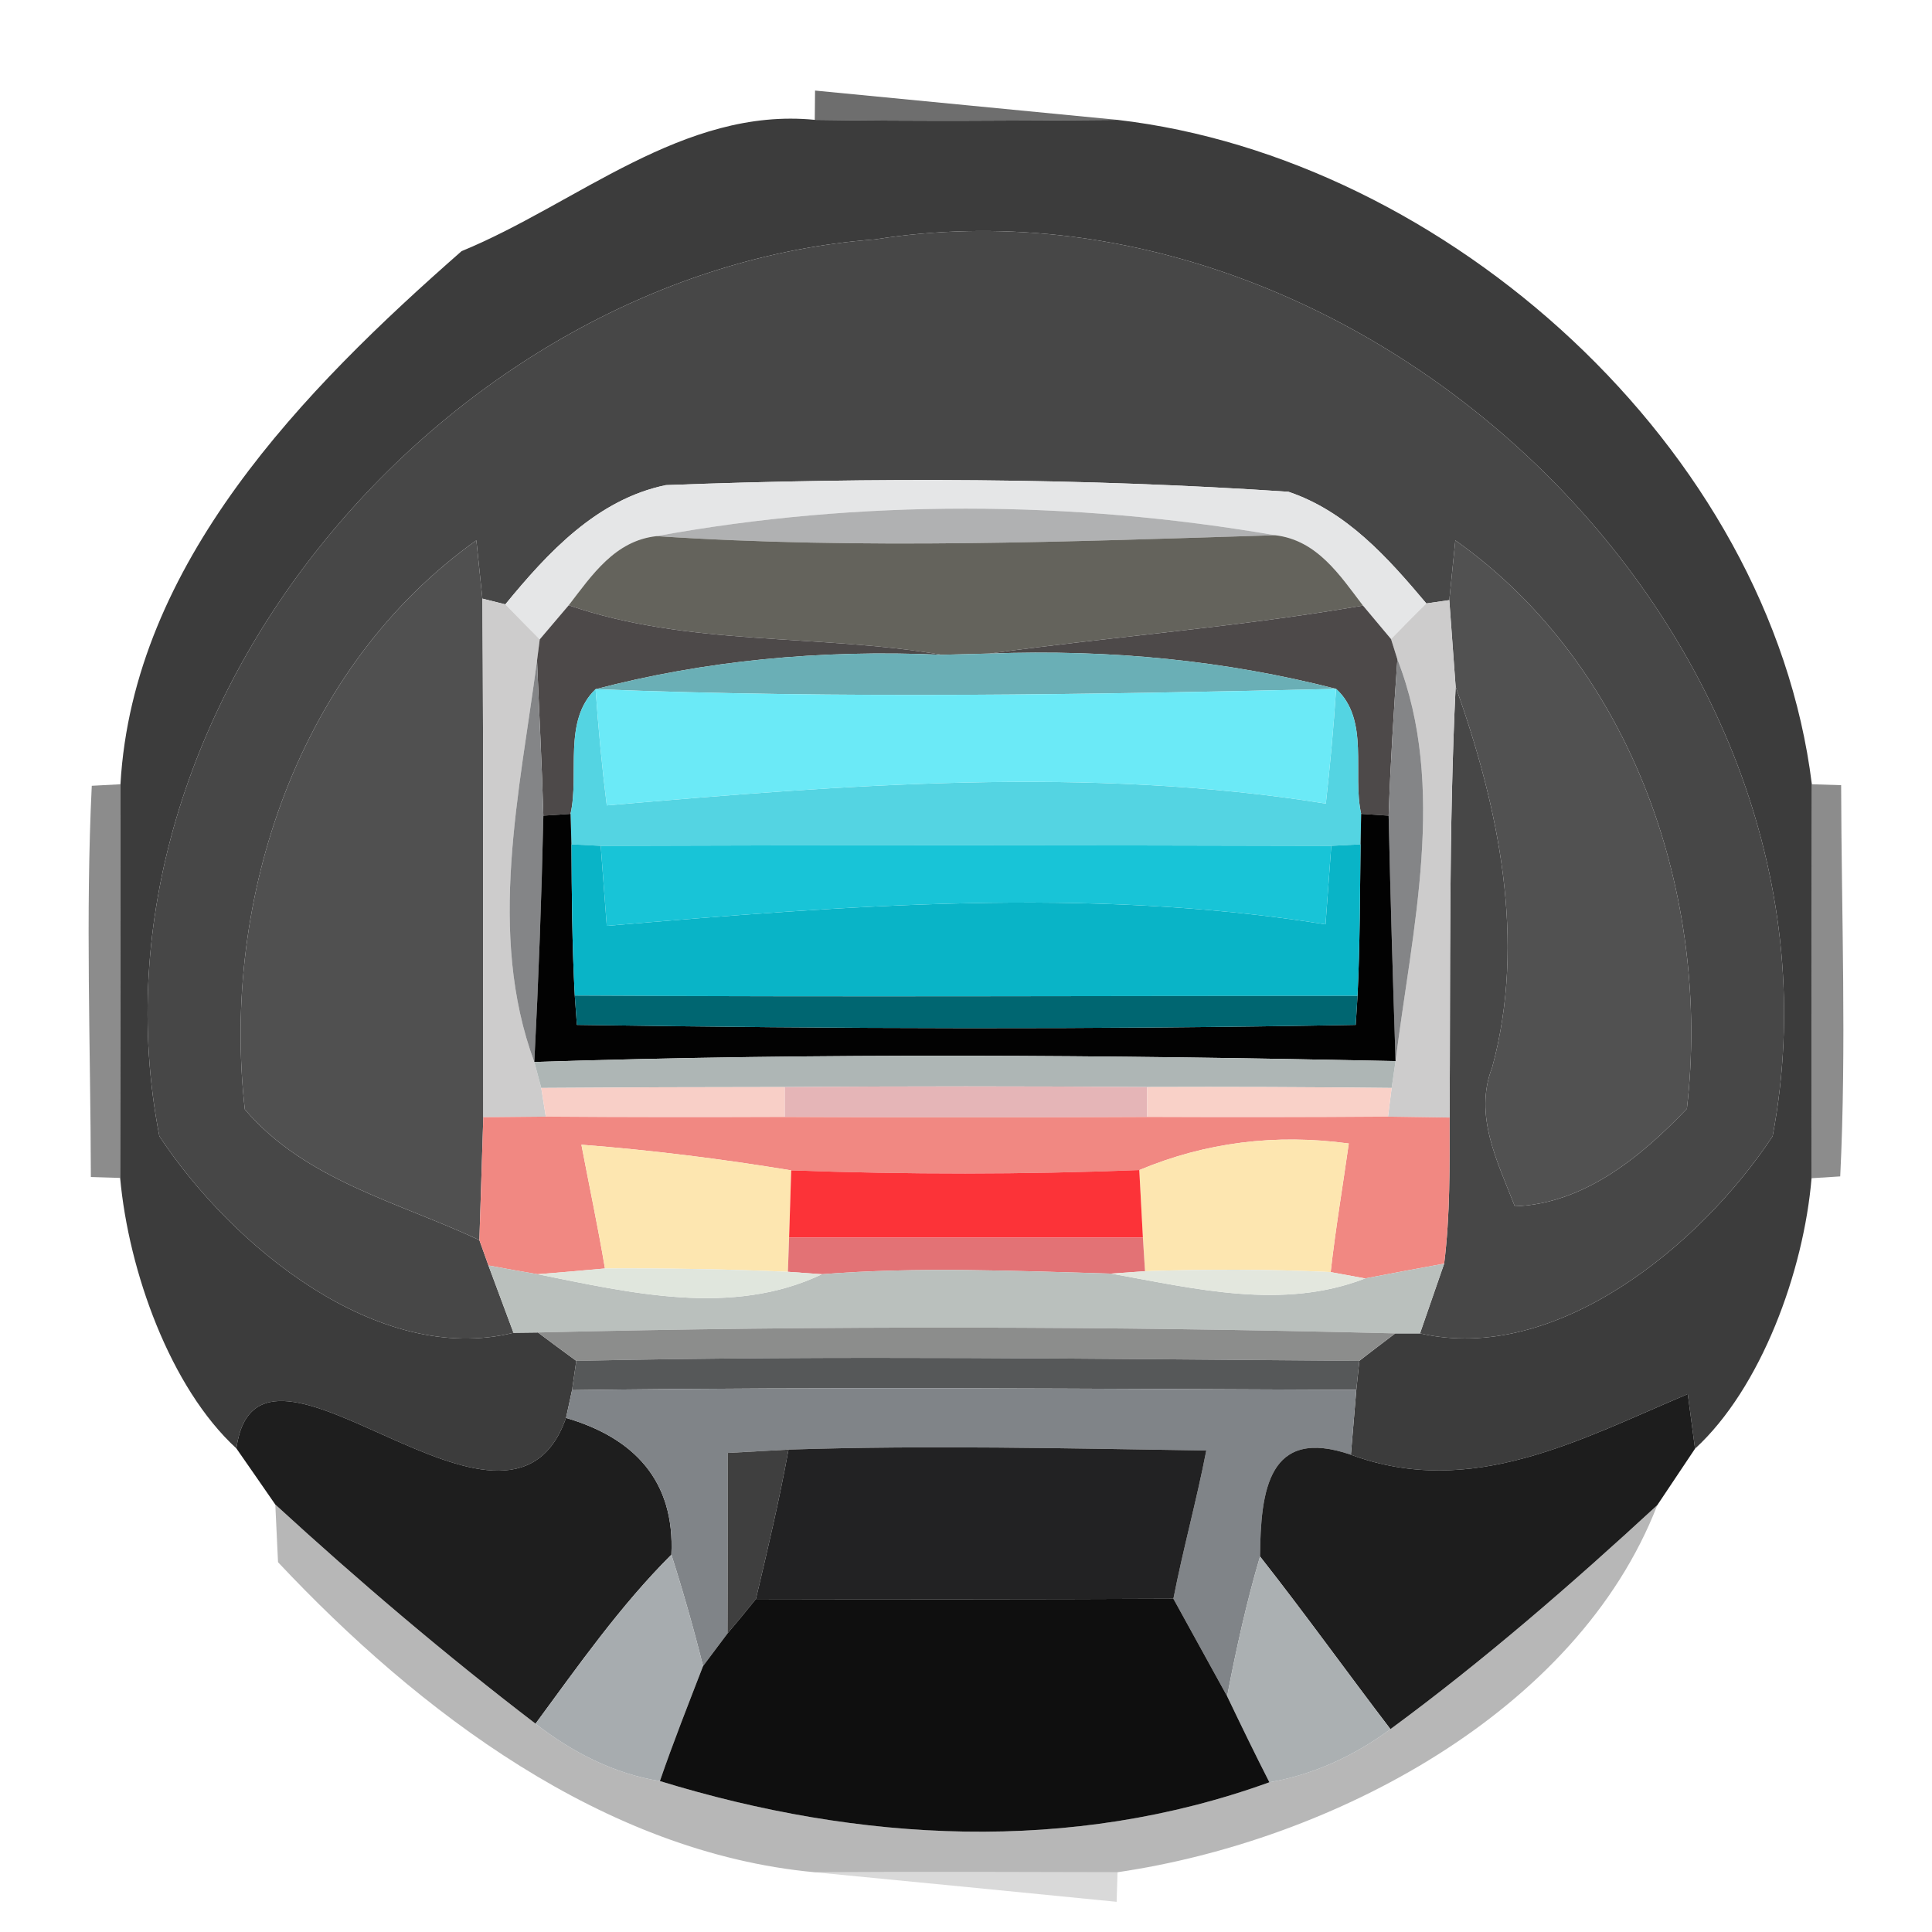 <?xml version="1.0" encoding="UTF-8" ?>
<!DOCTYPE svg PUBLIC "-//W3C//DTD SVG 1.1//EN" "http://www.w3.org/Graphics/SVG/1.1/DTD/svg11.dtd">
<svg width="64pt" height="64pt" viewBox="0 0 64 64" version="1.1" xmlns="http://www.w3.org/2000/svg">
<g id="#1a1a1aa0">
<path fill="#1a1a1a" opacity="0.63" d=" M 27.00 3.00 C 29.51 3.24 34.51 3.73 37.01 3.97 C 33.67 4.00 30.33 4.02 26.99 3.97 L 27.00 3.00 Z" />
</g>
<g id="#343434f6">
<path fill="#343434" opacity="0.96" d=" M 15.29 8.32 C 19.11 6.75 22.63 3.54 26.99 3.97 C 30.33 4.02 33.67 4.00 37.01 3.97 C 47.91 5.23 58.64 14.83 60.02 25.98 C 60.01 30.33 60.01 34.68 60.01 39.03 C 59.75 42.12 58.34 45.98 56.15 47.99 C 56.09 47.54 55.97 46.63 55.91 46.18 C 52.37 47.67 48.76 49.67 44.75 48.19 C 44.80 47.65 44.88 46.58 44.93 46.04 L 45.03 45.08 C 45.32 44.85 45.92 44.40 46.22 44.17 L 47.04 44.17 C 51.51 45.20 56.31 41.29 58.72 37.64 C 61.83 21.15 45.31 5.35 28.99 7.93 C 14.95 8.98 2.50 23.35 5.28 37.64 C 7.69 41.29 12.53 45.26 17.01 44.15 L 17.82 44.14 C 18.14 44.38 18.77 44.85 19.09 45.08 L 18.95 46.05 L 18.75 46.97 C 16.83 52.44 8.55 42.84 7.83 47.98 C 5.64 45.97 4.26 42.11 3.98 39.02 C 3.99 34.67 3.99 30.33 3.99 25.98 C 4.41 18.66 10.07 12.90 15.29 8.32 Z" />
</g>
<g id="#474747ff">
<path fill="#474747" opacity="1.00" d=" M 5.28 37.64 C 2.50 23.35 14.95 8.98 28.99 7.93 C 45.31 5.35 61.83 21.15 58.72 37.64 C 56.31 41.29 51.51 45.20 47.04 44.17 C 47.24 43.60 47.64 42.44 47.84 41.86 C 48.04 40.25 48.02 38.63 48.02 37.02 C 48.05 32.26 47.99 27.50 48.22 22.75 C 49.65 26.75 50.57 31.17 49.43 35.36 C 48.81 36.95 49.61 38.49 50.18 39.96 C 52.47 39.88 54.36 38.32 55.88 36.73 C 56.69 29.74 54.10 22.06 48.21 17.90 C 48.16 18.40 48.06 19.39 48.01 19.88 L 47.25 19.99 C 45.97 18.47 44.61 16.94 42.68 16.29 C 35.82 15.83 28.92 15.81 22.06 16.07 C 19.78 16.54 18.15 18.30 16.74 20.02 L 15.98 19.83 C 15.93 19.35 15.83 18.38 15.78 17.90 C 9.90 22.08 7.32 29.74 8.11 36.75 C 10.11 39.10 13.20 39.82 15.88 41.08 L 16.18 41.92 C 16.39 42.48 16.80 43.59 17.01 44.15 C 12.53 45.26 7.69 41.29 5.28 37.64 Z" />
</g>
<g id="#e5e6e7ff">
<path fill="#e5e6e7" opacity="1.00" d=" M 16.74 20.02 C 18.15 18.30 19.78 16.54 22.06 16.07 C 28.92 15.81 35.82 15.83 42.68 16.29 C 44.61 16.94 45.97 18.47 47.25 19.99 C 46.95 20.28 46.37 20.87 46.08 21.17 C 45.85 20.89 45.38 20.34 45.15 20.06 C 44.38 19.05 43.63 17.89 42.24 17.73 C 35.53 16.57 28.46 16.53 21.75 17.76 C 20.37 17.91 19.61 19.05 18.84 20.05 C 18.60 20.33 18.12 20.90 17.88 21.18 C 17.59 20.89 17.02 20.31 16.74 20.02 Z" />
</g>
<g id="#b0b1b2ff">
<path fill="#b0b1b2" opacity="1.00" d=" M 21.75 17.76 C 28.46 16.53 35.53 16.57 42.24 17.73 C 35.42 17.94 28.57 18.21 21.75 17.76 Z" />
</g>
<g id="#505050ff">
<path fill="#505050" opacity="1.00" d=" M 8.11 36.75 C 7.32 29.74 9.90 22.08 15.78 17.90 C 15.83 18.38 15.93 19.35 15.98 19.83 C 16.02 25.56 16.00 31.29 16.01 37.01 C 15.97 38.37 15.92 39.73 15.88 41.08 C 13.20 39.82 10.11 39.10 8.11 36.75 Z" />
</g>
<g id="#64635cff">
<path fill="#64635c" opacity="1.00" d=" M 18.84 20.05 C 19.61 19.05 20.37 17.91 21.75 17.76 C 28.57 18.21 35.42 17.94 42.24 17.73 C 43.63 17.89 44.38 19.05 45.15 20.06 C 41.05 20.77 36.90 21.08 32.78 21.65 C 32.38 21.66 31.59 21.68 31.19 21.69 C 27.11 20.99 22.80 21.42 18.84 20.05 Z" />
</g>
<g id="#515151ff">
<path fill="#515151" opacity="1.00" d=" M 48.21 17.90 C 54.10 22.06 56.69 29.74 55.88 36.73 C 54.36 38.32 52.47 39.88 50.18 39.96 C 49.61 38.49 48.81 36.95 49.43 35.36 C 50.57 31.17 49.65 26.75 48.22 22.75 C 48.17 22.03 48.06 20.60 48.01 19.88 C 48.06 19.39 48.16 18.40 48.21 17.90 Z" />
</g>
<g id="#cdccccff">
<path fill="#cdcccc" opacity="1.00" d=" M 15.98 19.83 L 16.74 20.02 C 17.02 20.31 17.59 20.89 17.88 21.18 L 17.79 21.88 C 17.22 26.22 16.12 30.92 17.70 35.18 L 17.93 36.04 L 18.08 36.99 C 17.56 36.99 16.53 37.01 16.01 37.01 C 16.00 31.29 16.02 25.56 15.98 19.83 Z" />
<path fill="#cdcccc" opacity="1.00" d=" M 47.25 19.99 L 48.01 19.88 C 48.06 20.60 48.17 22.03 48.22 22.75 C 47.99 27.50 48.05 32.26 48.02 37.02 C 47.51 37.01 46.49 37.00 45.98 36.99 L 46.10 36.04 L 46.23 35.15 C 46.77 30.81 47.95 26.08 46.29 21.84 L 46.08 21.17 C 46.37 20.87 46.95 20.28 47.25 19.99 Z" />
</g>
<g id="#4d4949ff">
<path fill="#4d4949" opacity="1.00" d=" M 18.84 20.05 C 22.80 21.42 27.11 20.99 31.19 21.69 C 27.15 21.51 23.32 21.89 19.73 22.83 C 18.64 23.87 19.20 25.63 18.90 26.96 L 18.00 27.02 C 17.95 25.31 17.86 23.60 17.79 21.88 L 17.88 21.18 C 18.12 20.90 18.60 20.33 18.84 20.05 Z" />
<path fill="#4d4949" opacity="1.00" d=" M 32.78 21.65 C 36.90 21.08 41.05 20.77 45.15 20.06 C 45.38 20.34 45.85 20.89 46.08 21.17 L 46.29 21.84 C 46.17 23.57 46.06 25.29 46.00 27.02 L 45.09 26.96 C 44.79 25.62 45.38 23.84 44.26 22.82 C 40.64 21.89 36.82 21.50 32.78 21.65 Z" />
</g>
<g id="#848587ff">
<path fill="#848587" opacity="1.00" d=" M 17.70 35.18 C 16.12 30.92 17.22 26.22 17.79 21.88 C 17.86 23.60 17.95 25.31 18.00 27.02 C 17.94 29.74 17.84 32.46 17.70 35.18 Z" />
<path fill="#848587" opacity="1.00" d=" M 46.29 21.84 C 47.95 26.08 46.77 30.81 46.23 35.15 C 46.14 32.44 46.06 29.73 46.00 27.02 C 46.06 25.29 46.17 23.57 46.29 21.84 Z" />
</g>
<g id="#6aafb6ff">
<path fill="#6aafb6" opacity="1.00" d=" M 19.73 22.83 C 23.32 21.89 27.15 21.51 31.19 21.69 C 31.59 21.68 32.38 21.66 32.78 21.65 C 36.82 21.50 40.64 21.89 44.26 22.82 C 36.09 23.01 27.90 23.15 19.73 22.83 Z" />
</g>
<g id="#54d4e2ff">
<path fill="#54d4e2" opacity="1.00" d=" M 18.90 26.96 C 19.20 25.63 18.64 23.87 19.73 22.83 C 19.82 24.12 19.94 25.40 20.10 26.68 C 27.99 26.00 36.05 25.36 43.92 26.62 C 44.06 25.36 44.18 24.09 44.26 22.82 C 45.38 23.84 44.79 25.62 45.09 26.96 L 45.07 27.97 L 44.10 28.02 C 36.03 28.00 27.97 27.99 19.90 28.02 L 18.93 27.97 L 18.90 26.96 Z" />
</g>
<g id="#6beaf7ff">
<path fill="#6beaf7" opacity="1.00" d=" M 19.73 22.83 C 27.90 23.15 36.09 23.01 44.26 22.82 C 44.18 24.09 44.06 25.36 43.92 26.62 C 36.05 25.36 27.99 26.00 20.10 26.68 C 19.94 25.40 19.82 24.12 19.73 22.83 Z" />
</g>
<g id="#4c4c4ca3">
<path fill="#4c4c4c" opacity="0.64" d=" M 3.04 26.03 L 3.99 25.98 C 3.99 30.33 3.99 34.67 3.98 39.02 L 3.01 38.99 C 3.00 34.67 2.83 30.34 3.04 26.03 Z" />
<path fill="#4c4c4c" opacity="0.64" d=" M 60.02 25.98 L 60.99 26.01 C 61.00 30.33 61.17 34.65 60.96 38.97 L 60.01 39.03 C 60.01 34.68 60.01 30.33 60.02 25.98 Z" />
</g>
<g id="#020202ff">
<path fill="#020202" opacity="1.00" d=" M 18.00 27.02 L 18.90 26.96 L 18.93 27.97 C 18.94 29.64 18.95 31.31 19.04 32.98 L 19.11 33.95 C 27.71 34.08 36.31 34.11 44.91 33.95 L 44.97 32.99 C 45.05 31.32 45.05 29.64 45.07 27.97 L 45.09 26.96 L 46.00 27.02 C 46.06 29.73 46.14 32.44 46.23 35.15 C 36.72 34.95 27.20 34.87 17.70 35.18 C 17.84 32.46 17.94 29.74 18.00 27.02 Z" />
</g>
<g id="#09b4c7ff">
<path fill="#09b4c7" opacity="1.00" d=" M 18.93 27.97 L 19.90 28.02 C 19.95 28.68 20.05 30.01 20.10 30.67 C 28.00 30.00 36.04 29.36 43.91 30.62 C 43.96 29.97 44.05 28.67 44.10 28.02 L 45.07 27.97 C 45.05 29.64 45.05 31.32 44.97 32.99 C 36.33 32.99 27.68 33.03 19.04 32.98 C 18.95 31.31 18.94 29.64 18.93 27.97 Z" />
</g>
<g id="#18c4d7ff">
<path fill="#18c4d7" opacity="1.00" d=" M 19.90 28.02 C 27.97 27.99 36.03 28.00 44.10 28.02 C 44.05 28.67 43.96 29.97 43.91 30.62 C 36.04 29.36 28.00 30.00 20.10 30.67 C 20.05 30.01 19.95 28.68 19.90 28.02 Z" />
</g>
<g id="#006671ff">
<path fill="#006671" opacity="1.00" d=" M 19.04 32.98 C 27.68 33.03 36.33 32.99 44.97 32.99 L 44.91 33.95 C 36.31 34.11 27.71 34.08 19.11 33.95 L 19.04 32.98 Z" />
</g>
<g id="#aeb6b5ff">
<path fill="#aeb6b5" opacity="1.00" d=" M 17.70 35.18 C 27.20 34.87 36.72 34.95 46.23 35.15 L 46.10 36.04 C 43.40 36.01 40.70 36.00 38.00 36.01 C 34.00 35.98 30.00 35.98 26.00 36.01 C 23.31 36.01 20.62 36.02 17.93 36.04 L 17.70 35.18 Z" />
</g>
<g id="#f8cfc7ff">
<path fill="#f8cfc7" opacity="1.00" d=" M 17.93 36.04 C 20.62 36.02 23.31 36.01 26.00 36.01 L 26.00 37.00 C 23.36 37.01 20.72 37.01 18.08 36.99 L 17.93 36.04 Z" />
</g>
<g id="#e5b5b7ff">
<path fill="#e5b5b7" opacity="1.00" d=" M 26.00 36.01 C 30.00 35.98 34.00 35.98 38.00 36.01 L 38.00 37.00 C 34.00 37.02 30.00 37.02 26.00 37.00 L 26.00 36.01 Z" />
</g>
<g id="#f9d1c8ff">
<path fill="#f9d1c8" opacity="1.00" d=" M 38.00 36.01 C 40.70 36.00 43.40 36.01 46.10 36.04 L 45.98 36.99 C 43.32 37.01 40.66 37.01 38.00 37.00 L 38.00 36.01 Z" />
</g>
<g id="#f18882ff">
<path fill="#f18882" opacity="1.00" d=" M 16.01 37.01 C 16.53 37.01 17.56 36.99 18.08 36.99 C 20.72 37.01 23.36 37.01 26.00 37.00 C 30.00 37.02 34.00 37.02 38.00 37.00 C 40.66 37.01 43.32 37.01 45.98 36.99 C 46.49 37.00 47.51 37.01 48.02 37.02 C 48.02 38.63 48.04 40.25 47.84 41.86 C 47.19 41.98 45.88 42.22 45.22 42.35 L 44.08 42.14 C 44.24 40.71 44.48 39.30 44.68 37.88 C 42.25 37.55 39.94 37.84 37.74 38.76 C 33.90 38.91 30.05 38.91 26.21 38.77 C 23.90 38.39 21.59 38.10 19.26 37.92 C 19.52 39.29 19.81 40.65 20.04 42.02 C 19.48 42.07 18.37 42.17 17.81 42.21 C 17.40 42.14 16.59 42.00 16.18 41.92 L 15.88 41.08 C 15.92 39.73 15.97 38.37 16.01 37.01 Z" />
</g>
<g id="#fde6b0ff">
<path fill="#fde6b0" opacity="1.00" d=" M 19.26 37.92 C 21.59 38.10 23.90 38.39 26.21 38.77 C 26.19 39.33 26.16 40.44 26.14 41.00 L 26.10 42.13 C 24.08 42.04 22.06 42.01 20.04 42.02 C 19.81 40.65 19.52 39.29 19.26 37.92 Z" />
<path fill="#fde6b0" opacity="1.00" d=" M 37.74 38.76 C 39.94 37.84 42.25 37.55 44.68 37.88 C 44.48 39.30 44.24 40.71 44.08 42.14 C 42.03 42.04 39.98 42.04 37.93 42.11 L 37.86 41.00 C 37.83 40.44 37.77 39.32 37.74 38.76 Z" />
</g>
<g id="#fc3338ff">
<path fill="#fc3338" opacity="1.00" d=" M 26.21 38.77 C 30.05 38.91 33.90 38.91 37.74 38.76 C 37.77 39.32 37.83 40.44 37.86 41.00 C 33.96 41.00 30.05 41.00 26.14 41.00 C 26.16 40.44 26.19 39.33 26.21 38.77 Z" />
</g>
<g id="#e37275ff">
<path fill="#e37275" opacity="1.00" d=" M 26.14 41.00 C 30.05 41.00 33.96 41.00 37.86 41.00 L 37.93 42.11 L 36.81 42.19 C 33.62 42.10 30.42 41.96 27.23 42.21 L 26.10 42.13 L 26.14 41.00 Z" />
</g>
<g id="#bac0bdff">
<path fill="#bac0bd" opacity="1.00" d=" M 16.18 41.92 C 16.59 42.00 17.40 42.14 17.81 42.21 C 20.90 42.83 24.25 43.63 27.23 42.21 C 30.42 41.96 33.62 42.10 36.81 42.19 C 39.60 42.69 42.49 43.41 45.22 42.35 C 45.88 42.22 47.19 41.98 47.84 41.86 C 47.64 42.44 47.24 43.60 47.04 44.17 L 46.22 44.17 C 36.75 43.93 27.28 43.91 17.82 44.14 L 17.01 44.15 C 16.80 43.59 16.39 42.48 16.18 41.92 Z" />
</g>
<g id="#e0e6ddff">
<path fill="#e0e6dd" opacity="1.00" d=" M 17.81 42.21 C 18.37 42.17 19.48 42.07 20.04 42.02 C 22.06 42.01 24.08 42.04 26.10 42.13 L 27.23 42.21 C 24.25 43.63 20.90 42.83 17.81 42.21 Z" />
</g>
<g id="#e3e7deff">
<path fill="#e3e7de" opacity="1.00" d=" M 36.81 42.19 L 37.93 42.11 C 39.98 42.04 42.03 42.04 44.08 42.14 L 45.22 42.35 C 42.49 43.41 39.60 42.69 36.81 42.19 Z" />
</g>
<g id="#8c8d8cff">
<path fill="#8c8d8c" opacity="1.00" d=" M 17.82 44.14 C 27.28 43.91 36.75 43.93 46.22 44.17 C 45.92 44.40 45.32 44.85 45.03 45.08 C 36.38 45.02 27.73 44.89 19.09 45.08 C 18.77 44.85 18.14 44.38 17.82 44.14 Z" />
</g>
<g id="#565859ff">
<path fill="#565859" opacity="1.00" d=" M 19.09 45.08 C 27.73 44.89 36.38 45.02 45.03 45.08 L 44.93 46.04 C 36.27 46.01 27.61 45.93 18.95 46.05 L 19.09 45.08 Z" />
</g>
<g id="#1e1e1efd">
<path fill="#1e1e1e" opacity="1.00" d=" M 7.83 47.98 C 8.55 42.84 16.83 52.44 18.75 46.97 C 21.01 47.63 22.36 49.06 22.24 51.50 C 20.54 53.20 19.16 55.17 17.74 57.10 C 14.76 54.82 11.89 52.38 9.12 49.84 C 8.80 49.38 8.16 48.45 7.83 47.98 Z" />
</g>
<g id="#808488ff">
<path fill="#808488" opacity="1.00" d=" M 18.95 46.05 C 27.61 45.93 36.27 46.01 44.93 46.04 C 44.88 46.58 44.80 47.65 44.75 48.19 C 42.02 47.25 41.76 49.36 41.74 51.56 C 41.29 53.08 40.95 54.63 40.65 56.19 C 40.06 55.11 39.46 54.04 38.87 52.96 C 39.19 51.32 39.64 49.70 39.96 48.05 C 35.34 47.98 30.73 47.87 26.12 48.02 C 25.62 48.05 24.62 48.10 24.11 48.13 C 24.11 49.63 24.11 52.62 24.10 54.11 C 23.90 54.38 23.49 54.92 23.29 55.19 C 22.98 53.95 22.63 52.72 22.24 51.50 C 22.36 49.06 21.01 47.63 18.75 46.97 L 18.95 46.05 Z" />
</g>
<g id="#1d1d1dfd">
<path fill="#1d1d1d" opacity="1.00" d=" M 44.75 48.19 C 48.76 49.67 52.37 47.67 55.91 46.18 C 55.97 46.63 56.09 47.54 56.15 47.99 C 55.84 48.46 55.21 49.39 54.90 49.86 C 52.07 52.47 49.16 55.00 46.06 57.28 C 44.61 55.38 43.22 53.44 41.74 51.56 C 41.76 49.36 42.02 47.25 44.75 48.19 Z" />
</g>
<g id="#3f3f3fff">
<path fill="#3f3f3f" opacity="1.00" d=" M 24.11 48.13 C 24.62 48.10 25.62 48.05 26.12 48.02 C 25.82 49.68 25.43 51.33 25.04 52.97 C 24.81 53.26 24.34 53.83 24.10 54.11 C 24.11 52.62 24.11 49.63 24.11 48.13 Z" />
</g>
<g id="#222223ff">
<path fill="#222223" opacity="1.00" d=" M 26.12 48.02 C 30.73 47.87 35.34 47.98 39.96 48.05 C 39.64 49.70 39.19 51.32 38.87 52.96 C 34.26 52.98 29.65 52.98 25.04 52.97 C 25.43 51.33 25.82 49.68 26.12 48.02 Z" />
</g>
<g id="#5a5a5a6e">
<path fill="#5a5a5a" opacity="0.43" d=" M 9.12 49.84 C 11.89 52.38 14.76 54.82 17.74 57.10 C 18.95 58.04 20.34 58.76 21.86 59.00 C 28.47 61.03 35.47 61.42 42.05 59.04 C 43.51 58.79 44.87 58.16 46.06 57.28 C 49.16 55.00 52.07 52.47 54.90 49.86 C 52.24 56.73 44.12 60.98 37.02 62.02 C 33.67 62.01 30.33 62.00 26.98 62.02 C 20.01 61.37 13.87 56.71 9.21 51.75 C 9.19 51.27 9.14 50.32 9.12 49.84 Z" />
</g>
<g id="#a5aaadf7">
<path fill="#a5aaad" opacity="0.97" d=" M 17.74 57.10 C 19.16 55.17 20.54 53.20 22.24 51.50 C 22.63 52.72 22.98 53.95 23.29 55.19 C 22.80 56.46 22.30 57.72 21.86 59.00 C 20.34 58.76 18.95 58.04 17.74 57.10 Z" />
</g>
<g id="#a8adaff6">
<path fill="#a8adaf" opacity="0.96" d=" M 40.65 56.19 C 40.95 54.63 41.29 53.08 41.74 51.56 C 43.22 53.44 44.61 55.38 46.06 57.28 C 44.87 58.16 43.51 58.79 42.05 59.04 C 41.57 58.10 41.11 57.15 40.65 56.19 Z" />
</g>
<g id="#0f0f0ffd">
<path fill="#0f0f0f" opacity="1.00" d=" M 25.04 52.97 C 29.65 52.98 34.26 52.98 38.87 52.96 C 39.46 54.04 40.06 55.11 40.65 56.19 C 41.11 57.15 41.57 58.10 42.05 59.04 C 35.47 61.42 28.47 61.03 21.86 59.00 C 22.30 57.72 22.80 56.46 23.29 55.19 C 23.49 54.92 23.90 54.38 24.10 54.11 C 24.34 53.83 24.81 53.26 25.04 52.97 Z" />
</g>
<g id="#2d2d2d2d">
<path fill="#2d2d2d" opacity="0.18" d=" M 26.98 62.02 C 30.33 62.00 33.67 62.01 37.02 62.02 L 36.99 63.00 C 34.49 62.75 29.48 62.26 26.98 62.02 Z" />
</g>
</svg>
